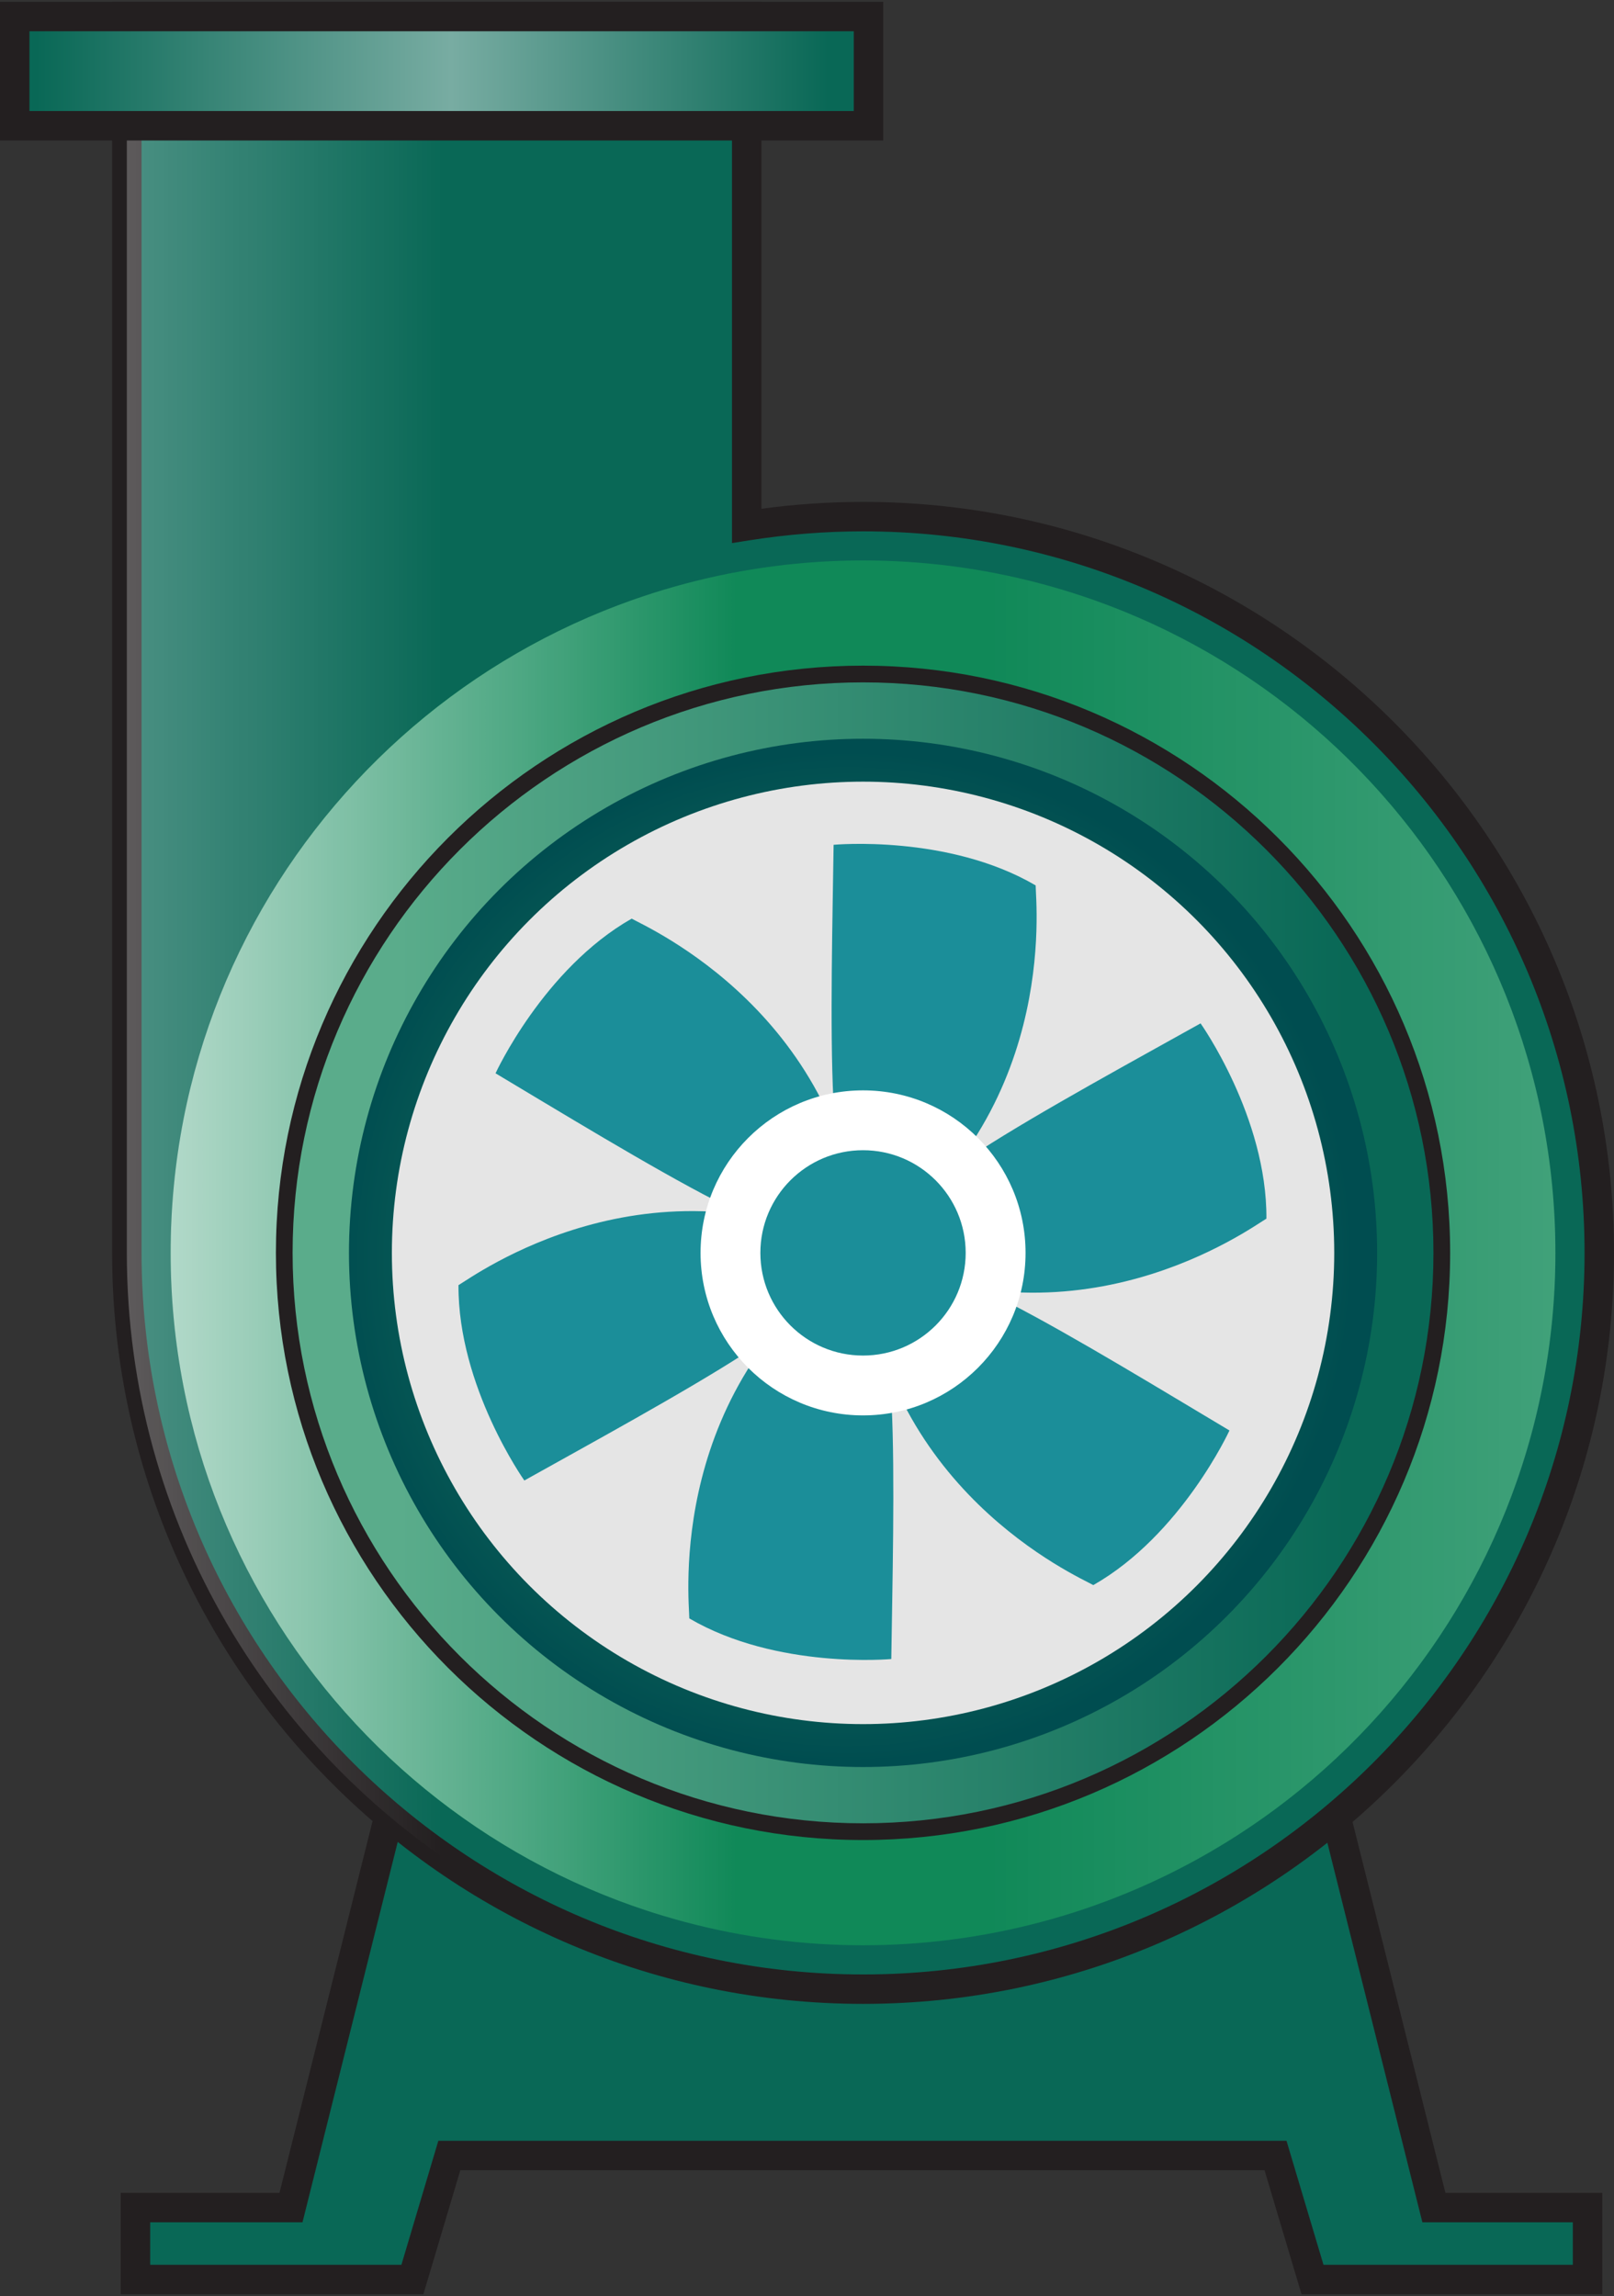 <?xml version="1.0" encoding="UTF-8" standalone="no"?>
<svg
   xmlns:a="http://ns.adobe.com/AdobeSVGViewerExtensions/3.0/"
   xmlns:dc="http://purl.org/dc/elements/1.1/"
   xmlns:cc="http://creativecommons.org/ns#"
   xmlns:rdf="http://www.w3.org/1999/02/22-rdf-syntax-ns#"
   xmlns:svg="http://www.w3.org/2000/svg"
   xmlns="http://www.w3.org/2000/svg"
   xmlns:sodipodi="http://sodipodi.sourceforge.net/DTD/sodipodi-0.dtd"
   xmlns:inkscape="http://www.inkscape.org/namespaces/inkscape"
   version="1.1"
   id="图层_1"
   x="0px"
   y="0px"
   width="54.807px"
   height="77.96px"
   viewBox="0 0 54.807 77.96"
   enable-background="new 0 0 54.807 77.96"
   xml:space="preserve"
   sodipodi:docname="排风机_39-01.svg"><rect x="0" y="0" width="54.807" height="77.96" fill="#333333" stroke="none"/><defs
   id="defs99" /><sodipodi:namedview
   pagecolor="#ffffff"
   bordercolor="#666666"
   borderopacity="1"
   objecttolerance="10"
   gridtolerance="10"
   guidetolerance="10"
   inkscape:pageopacity="0"
   inkscape:pageshadow="2"
   inkscape:window-width="640"
   inkscape:window-height="480"
   id="namedview97" />
<g
   id="g94">
	<g
   id="g6">
		<polygon
   fill="#096856"
   points="48.69,74.955 41.301,45.444 17.27,45.444 9.881,74.955 4.6,74.955 4.6,77.398 9.27,77.398     13.94,77.398 14.004,77.398 15.258,73.188 43.313,73.188 44.569,77.398 49.301,77.398 53.909,77.398 53.909,74.955   "
   id="polygon2" />
		<path
   fill="#231F20"
   d="M54.409,77.898H44.196l-1.256-4.211H15.631l-1.254,4.211H4.1v-3.443h5.391l7.389-29.511h24.813    l7.389,29.511h5.328V77.898z M44.942,76.898h8.467v-1.443h-5.109l-7.389-29.511h-23.25l-7.389,29.511H5.1v1.443h8.531l1.254-4.211    h28.801L44.942,76.898z"
   id="path4" />
	</g>
	<g
   id="g92">
		<g
   id="g12">
			<path
   fill="#096856"
   d="M4.307,0.562v41.978c0,13.809,11.193,25,25,25s25-11.191,25-25c0-13.808-11.193-24.999-25-24.999     c-1.346,0-2.664,0.109-3.951,0.313V0.562H4.307z"
   id="path8" />
			<path
   fill="#231F20"
   d="M29.307,68.039c-14.061,0-25.5-11.439-25.5-25.5V0.062h22.049v17.213     c1.148-0.156,2.307-0.234,3.451-0.234c14.061,0,25.5,11.438,25.5,25.499S43.368,68.039,29.307,68.039z M4.807,1.062v41.478     c0,13.51,10.99,24.5,24.5,24.5s24.5-10.99,24.5-24.5c0-13.509-10.99-24.499-24.5-24.499c-1.285,0-2.588,0.104-3.873,0.307     l-0.578,0.092V1.062H4.807z"
   id="path10" />
		</g>
		
			<linearGradient
   id="SVGID_1_"
   gradientUnits="userSpaceOnUse"
   x1="-515.083"
   y1="-2544.047"
   x2="-515.083"
   y2="-2520.573"
   gradientTransform="matrix(4.489659e-011 -1 1 4.489659e-011 2535.985 -482.758)">
			<stop
   offset="0.118"
   style="stop-color:#FFFFFF"
   id="stop14" />
			<stop
   offset="0.984"
   style="stop-color:#FFFFFF;stop-opacity:0"
   id="stop16" />
			<a:midPointStop
   offset="0.118"
   style="stop-color:#FFFFFF" />
			<a:midPointStop
   offset="0.5"
   style="stop-color:#FFFFFF" />
			<a:midPointStop
   offset="0.984"
   style="stop-color:#FFFFFF;stop-opacity:0" />
		</linearGradient>
		<path
   opacity="0.5"
   fill="url(#SVGID_1_)"
   d="M16.637,0.562H4.307v41.978c0,9.184,4.953,17.203,12.33,21.549V0.562z"
   id="path19" />
		<circle
   fill="#108958"
   cx="29.307"
   cy="42.539"
   r="23.51"
   id="circle21" />
		
			<linearGradient
   id="SVGID_2_"
   gradientUnits="userSpaceOnUse"
   x1="-525.299"
   y1="-2543.327"
   x2="-525.299"
   y2="-2510.443"
   gradientTransform="matrix(4.489659e-011 -1 1 4.489659e-011 2535.985 -482.758)">
			<stop
   offset="0.118"
   style="stop-color:#FFFFFF"
   id="stop23" />
			<stop
   offset="0.984"
   style="stop-color:#FFFFFF;stop-opacity:0"
   id="stop25" />
			<a:midPointStop
   offset="0.118"
   style="stop-color:#FFFFFF" />
			<a:midPointStop
   offset="0.5"
   style="stop-color:#FFFFFF" />
			<a:midPointStop
   offset="0.984"
   style="stop-color:#FFFFFF;stop-opacity:0" />
		</linearGradient>
		<path
   fill="url(#SVGID_2_)"
   d="M27.477,19.108C15.348,20.042,5.795,30.171,5.795,42.539c0,12.369,9.553,22.498,21.682,23.434    V19.108z"
   id="path28" />
		
			<linearGradient
   id="SVGID_3_"
   gradientUnits="userSpaceOnUse"
   x1="964.44"
   y1="586.704"
   x2="964.44"
   y2="619.588"
   gradientTransform="matrix(-4.489659e-011 1 -1 -4.489659e-011 652.659 -921.9)">
			<stop
   offset="0.118"
   style="stop-color:#FFFFFF"
   id="stop30" />
			<stop
   offset="0.984"
   style="stop-color:#FFFFFF;stop-opacity:0"
   id="stop32" />
			<a:midPointStop
   offset="0.118"
   style="stop-color:#FFFFFF" />
			<a:midPointStop
   offset="0.5"
   style="stop-color:#FFFFFF" />
			<a:midPointStop
   offset="0.984"
   style="stop-color:#FFFFFF;stop-opacity:0" />
		</linearGradient>
		<path
   opacity="0.3"
   fill="url(#SVGID_3_)"
   d="M31.135,65.973c12.129-0.936,21.682-11.064,21.682-23.433    c0-12.369-9.553-22.498-21.682-23.432V65.973z"
   id="path35" />
		<g
   id="g46">
			
				<linearGradient
   id="SVGID_4_"
   gradientUnits="userSpaceOnUse"
   x1="-525.297"
   y1="-2525.342"
   x2="-525.297"
   y2="-2489.655"
   gradientTransform="matrix(4.489659e-011 -1 1 4.489659e-011 2535.985 -482.758)">
				<stop
   offset="0.081"
   style="stop-color:#5AAC8B"
   id="stop37" />
				<stop
   offset="0.984"
   style="stop-color:#096856"
   id="stop39" />
				<a:midPointStop
   offset="0.081"
   style="stop-color:#5AAC8B" />
				<a:midPointStop
   offset="0.5"
   style="stop-color:#5AAC8B" />
				<a:midPointStop
   offset="0.984"
   style="stop-color:#096856" />
			</linearGradient>
			<circle
   fill="url(#SVGID_4_)"
   cx="29.307"
   cy="42.539"
   r="19.653"
   id="circle42" />
			<path
   fill="#231F20"
   d="M29.307,62.476c-10.994,0-19.938-8.944-19.938-19.937c0-10.993,8.943-19.938,19.938-19.938     c10.992,0,19.936,8.944,19.936,19.938C49.243,53.531,40.299,62.476,29.307,62.476z M29.307,23.169     c-10.682,0-19.371,8.689-19.371,19.37c0,10.68,8.689,19.369,19.371,19.369c10.68,0,19.369-8.689,19.369-19.369     C48.676,31.858,39.987,23.169,29.307,23.169z"
   id="path44" />
		</g>
		
			<radialGradient
   id="SVGID_5_"
   cx="-569.305"
   cy="-2780.546"
   r="19.38"
   gradientTransform="matrix(4.044285e-011 -0.901 0.901 4.044285e-011 2534.022 -470.291)"
   gradientUnits="userSpaceOnUse">
			<stop
   offset="0.043"
   style="stop-color:#2C976C"
   id="stop48" />
			<stop
   offset="0.984"
   style="stop-color:#004D50"
   id="stop50" />
			<a:midPointStop
   offset="0.043"
   style="stop-color:#2C976C" />
			<a:midPointStop
   offset="0.5"
   style="stop-color:#2C976C" />
			<a:midPointStop
   offset="0.984"
   style="stop-color:#004D50" />
		</radialGradient>
		<circle
   fill="url(#SVGID_5_)"
   cx="29.307"
   cy="42.54"
   r="17.457"
   id="circle53" />
		<circle
   fill="#FFFFFF"
   cx="29.307"
   cy="42.539"
   r="2.084"
   id="circle55" />
		<g
   id="g68">
			
				<linearGradient
   id="SVGID_6_"
   gradientUnits="userSpaceOnUse"
   x1="-485.174"
   y1="-2534.767"
   x2="-485.174"
   y2="-2507.433"
   gradientTransform="matrix(4.489659e-011 -1 1 4.489659e-011 2535.985 -482.758)">
				<stop
   offset="0"
   style="stop-color:#096856"
   id="stop57" />
				<stop
   offset="0.516"
   style="stop-color:#78ACA2"
   id="stop59" />
				<stop
   offset="0.984"
   style="stop-color:#096856"
   id="stop61" />
				<a:midPointStop
   offset="0"
   style="stop-color:#096856" />
				<a:midPointStop
   offset="0.5"
   style="stop-color:#096856" />
				<a:midPointStop
   offset="0.516"
   style="stop-color:#78ACA2" />
				<a:midPointStop
   offset="0.5"
   style="stop-color:#78ACA2" />
				<a:midPointStop
   offset="0.984"
   style="stop-color:#096856" />
			</linearGradient>
			<rect
   x="0.5"
   y="0.562"
   fill="url(#SVGID_6_)"
   width="28.992"
   height="3.708"
   id="rect64" />
			<path
   fill="#231F20"
   d="M29.993,4.77H0V0.062h29.992V4.77z M1,3.77h27.992V1.062H1V3.77z"
   id="path66" />
		</g>
		<g
   id="g90">
			<circle
   fill="#E5E5E5"
   cx="29.307"
   cy="42.54"
   r="16"
   id="circle70" />
			<path
   fill="#1B8E99"
   d="M17.805,50.268c0,0-2.256-3.184-2.236-6.633c0.504-0.289,6.467-4.692,13.719-1.129     c-0.139,0.514-1.234,1.662-3.992,3.445C23.264,47.266,19.821,49.139,17.805,50.268z"
   id="path72" />
			<path
   fill="#1B8E99"
   d="M30.266,56.33c0,0-3.885,0.361-6.859-1.379c0-0.582-0.832-7.945,5.881-12.445     c0.375,0.377,0.822,1.898,0.988,5.18C30.399,50.102,30.297,54.021,30.266,56.33z"
   id="path74" />
			<path
   fill="#1B8E99"
   d="M41.749,48.57c0,0-1.629,3.545-4.623,5.25c-0.504-0.289-7.299-3.252-7.838-11.314     c0.514-0.137,2.055,0.238,4.979,1.734C36.42,45.342,39.764,47.389,41.749,48.57z"
   id="path76" />
			<path
   fill="#1B8E99"
   d="M40.768,34.747c0,0,2.258,3.182,2.236,6.63c-0.502,0.29-6.465,4.693-13.717,1.129     c0.137-0.513,1.234-1.66,3.99-3.444C35.311,37.746,38.754,35.874,40.768,34.747z"
   id="path78" />
			<path
   fill="#1B8E99"
   d="M28.307,28.684c0,0,3.885-0.363,6.861,1.379c0,0.58,0.832,7.945-5.881,12.443     c-0.375-0.375-0.822-1.899-0.988-5.18C28.176,34.91,28.276,30.992,28.307,28.684z"
   id="path80" />
			<path
   fill="#1B8E99"
   d="M16.827,36.443c0,0,1.627-3.547,4.623-5.252c0.504,0.291,7.299,3.253,7.838,11.314     c-0.514,0.138-2.057-0.237-4.98-1.733C22.153,39.671,18.809,37.624,16.827,36.443z"
   id="path82" />
			<g
   id="g88">
				<circle
   fill="#FFFFFF"
   cx="29.307"
   cy="42.54"
   r="5.518"
   id="circle84" />
				<circle
   fill="#1B8E99"
   cx="29.306"
   cy="42.54"
   r="3.486"
   id="circle86" />
			</g>
		</g>
	</g>
</g>
</svg>
